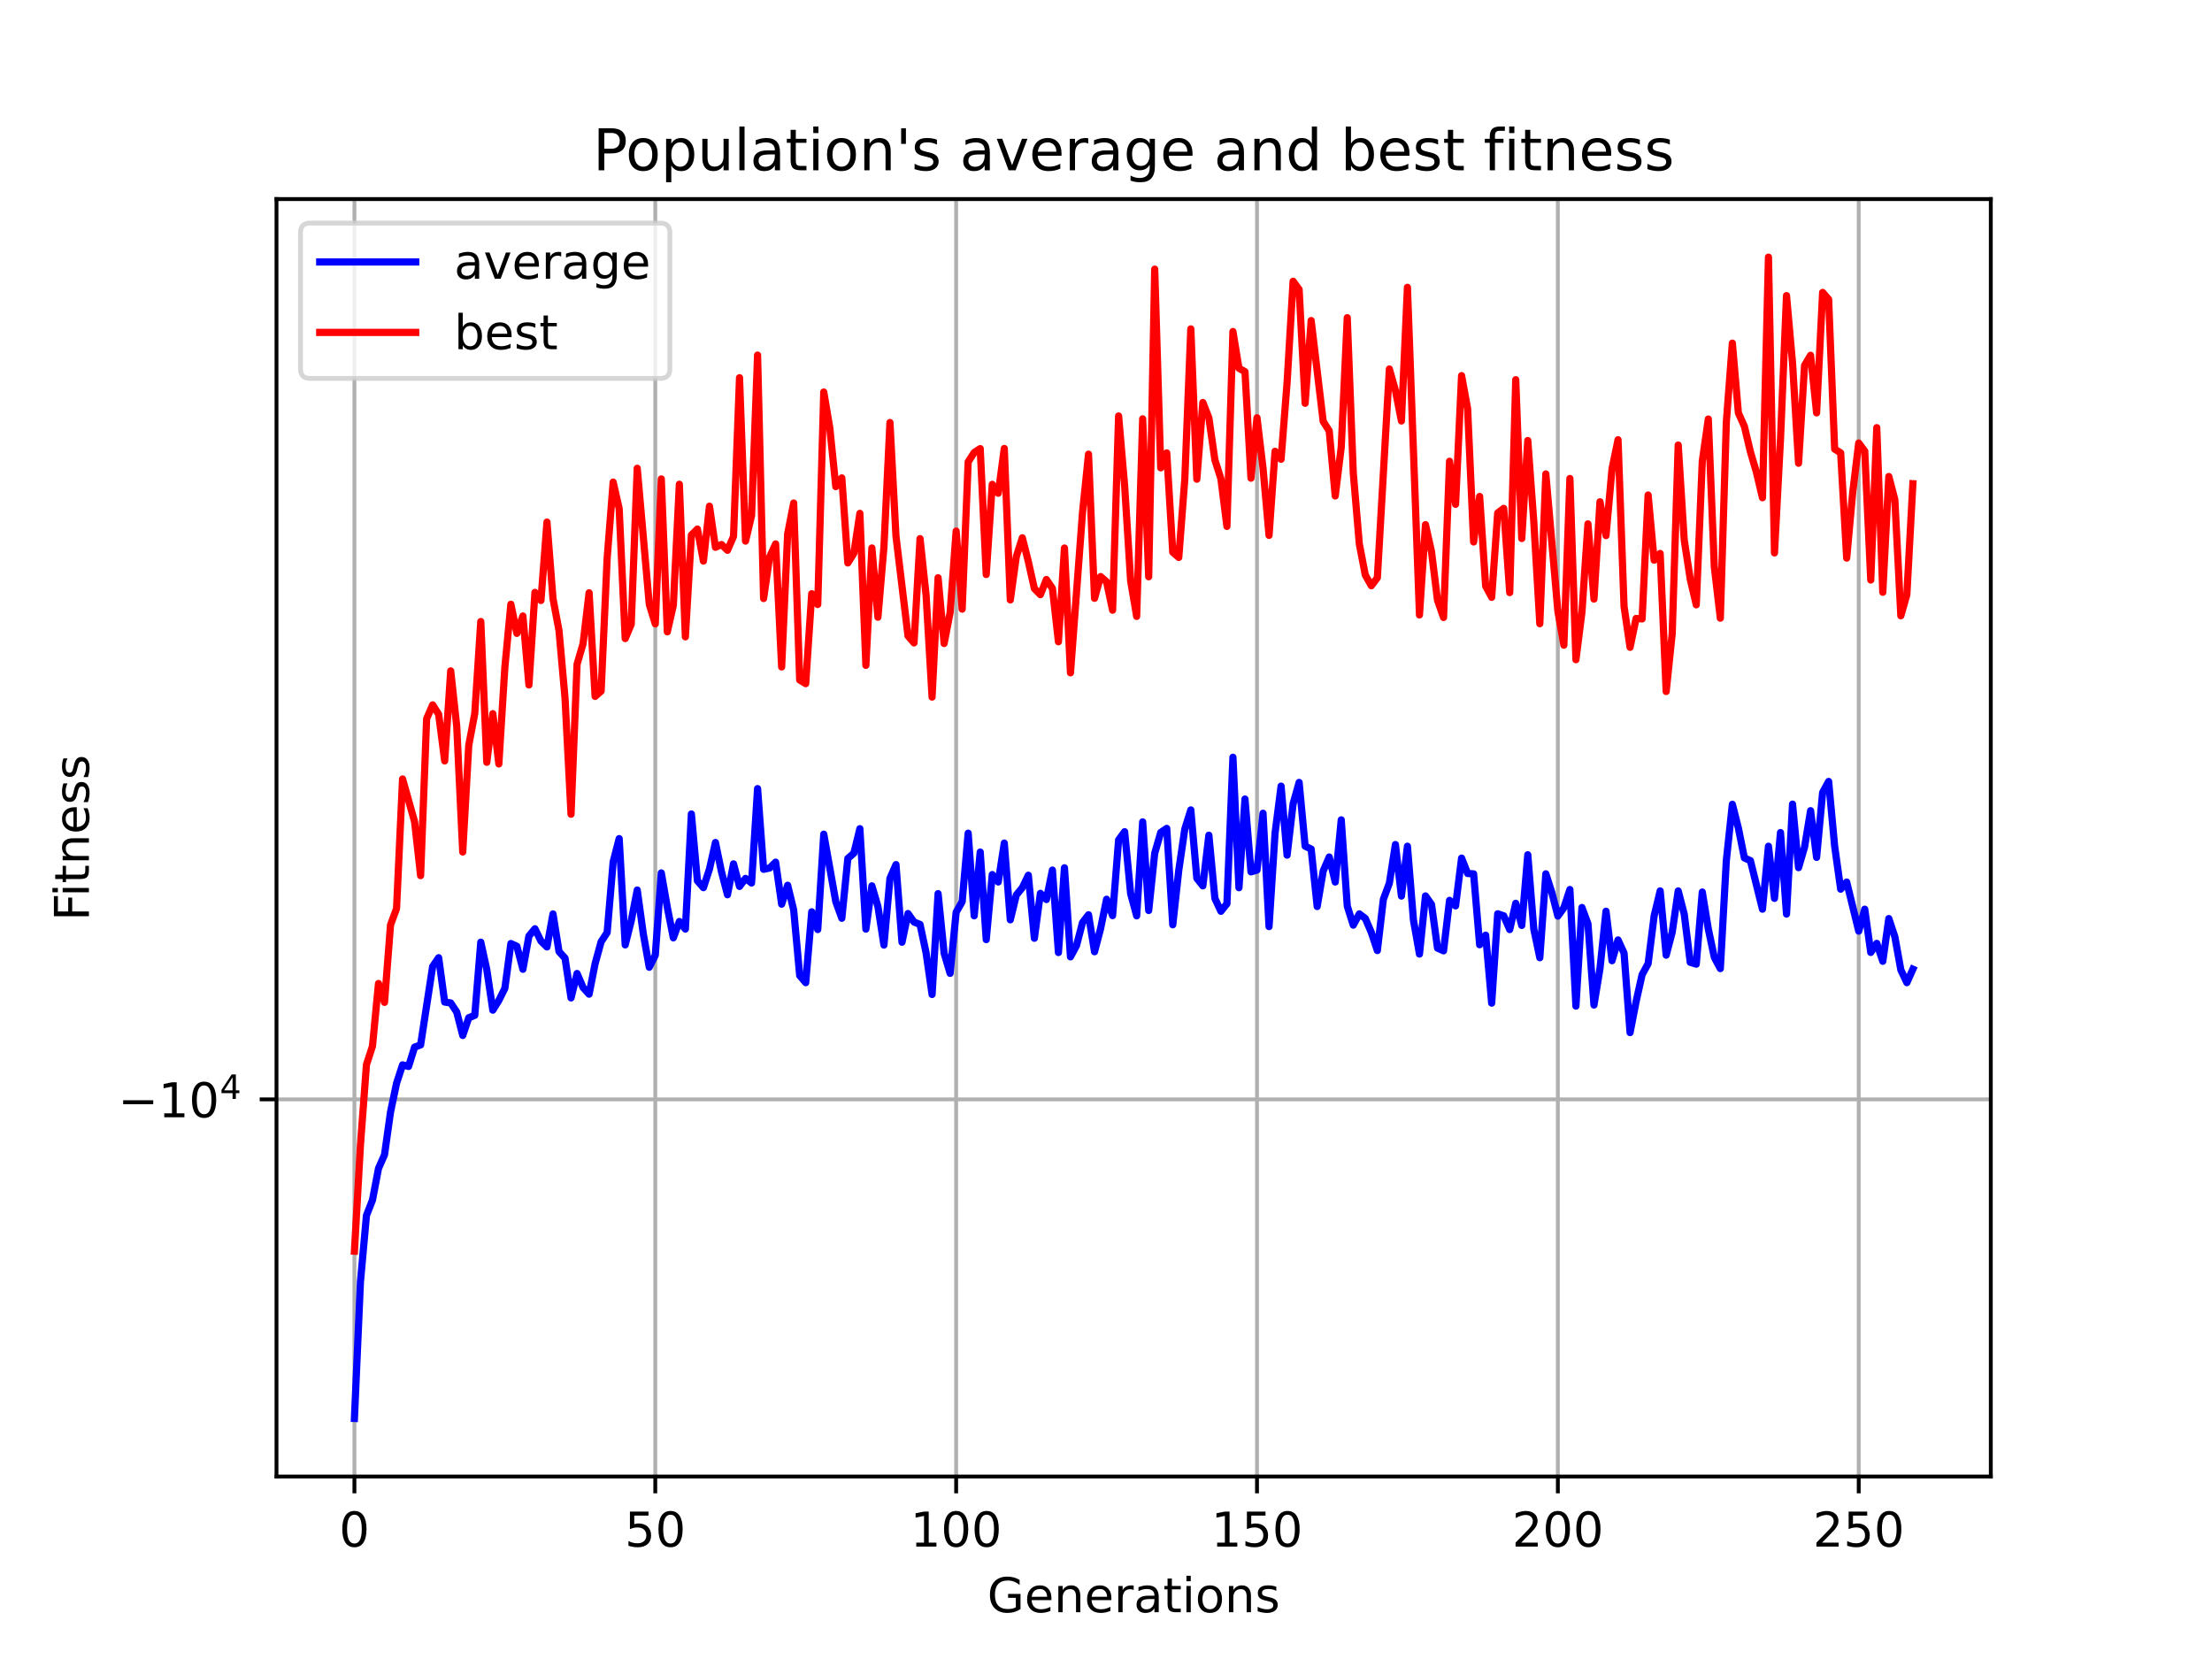 <?xml version="1.0" encoding="utf-8" standalone="no"?>
<!DOCTYPE svg PUBLIC "-//W3C//DTD SVG 1.1//EN"
  "http://www.w3.org/Graphics/SVG/1.1/DTD/svg11.dtd">
<!-- Created with matplotlib (https://matplotlib.org/) -->
<svg height="345.6pt" version="1.1" viewBox="0 0 460.8 345.6" width="460.8pt" xmlns="http://www.w3.org/2000/svg" xmlns:xlink="http://www.w3.org/1999/xlink">
 <defs>
  <style type="text/css">*{stroke-linecap:butt;stroke-linejoin:round;}</style>
 </defs>
 <g id="figure_1">
  <g id="patch_1">
   <path d="M 0 345.6 
L 460.8 345.6 
L 460.8 0 
L 0 0 
z
" style="fill:#ffffff;"/>
  </g>
  <g id="axes_1">
   <g id="patch_2">
    <path d="M 57.6 307.584 
L 414.72 307.584 
L 414.72 41.472 
L 57.6 41.472 
z
" style="fill:#ffffff;"/>
   </g>
   <g id="matplotlib.axis_1">
    <g id="xtick_1">
     <g id="line2d_1">
      <path clip-path="url(#ped75e16e6a)" d="M 73.833 307.584 
L 73.833 41.472 
" style="fill:none;stroke:#b0b0b0;stroke-linecap:square;stroke-width:0.8;"/>
     </g>
     <g id="line2d_2">
      <defs>
       <path d="M 0 0 
L 0 3.5 
" id="m925e7aef01" style="stroke:#000000;stroke-width:0.8;"/>
      </defs>
      <g>
       <use style="stroke:#000000;stroke-width:0.8;" x="73.833" xlink:href="#m925e7aef01" y="307.584"/>
      </g>
     </g>
     <g id="text_1">
      <!-- 0 -->
      <g transform="translate(70.651 322.182)scale(0.1 -0.1)">
       <defs>
        <path d="M 31.781 66.406 
Q 24.172 66.406 20.328 58.906 
Q 16.5 51.422 16.5 36.375 
Q 16.5 21.391 20.328 13.891 
Q 24.172 6.391 31.781 6.391 
Q 39.453 6.391 43.281 13.891 
Q 47.125 21.391 47.125 36.375 
Q 47.125 51.422 43.281 58.906 
Q 39.453 66.406 31.781 66.406 
z
M 31.781 74.219 
Q 44.047 74.219 50.516 64.516 
Q 56.984 54.828 56.984 36.375 
Q 56.984 17.969 50.516 8.266 
Q 44.047 -1.422 31.781 -1.422 
Q 19.531 -1.422 13.062 8.266 
Q 6.594 17.969 6.594 36.375 
Q 6.594 54.828 13.062 64.516 
Q 19.531 74.219 31.781 74.219 
z
" id="DejaVuSans-48"/>
       </defs>
       <use xlink:href="#DejaVuSans-48"/>
      </g>
     </g>
    </g>
    <g id="xtick_2">
     <g id="line2d_3">
      <path clip-path="url(#ped75e16e6a)" d="M 136.507 307.584 
L 136.507 41.472 
" style="fill:none;stroke:#b0b0b0;stroke-linecap:square;stroke-width:0.8;"/>
     </g>
     <g id="line2d_4">
      <g>
       <use style="stroke:#000000;stroke-width:0.8;" x="136.507" xlink:href="#m925e7aef01" y="307.584"/>
      </g>
     </g>
     <g id="text_2">
      <!-- 50 -->
      <g transform="translate(130.145 322.182)scale(0.1 -0.1)">
       <defs>
        <path d="M 10.797 72.906 
L 49.516 72.906 
L 49.516 64.594 
L 19.828 64.594 
L 19.828 46.734 
Q 21.969 47.469 24.109 47.828 
Q 26.266 48.188 28.422 48.188 
Q 40.625 48.188 47.75 41.5 
Q 54.891 34.812 54.891 23.391 
Q 54.891 11.625 47.562 5.094 
Q 40.234 -1.422 26.906 -1.422 
Q 22.312 -1.422 17.547 -0.641 
Q 12.797 0.141 7.719 1.703 
L 7.719 11.625 
Q 12.109 9.234 16.797 8.062 
Q 21.484 6.891 26.703 6.891 
Q 35.156 6.891 40.078 11.328 
Q 45.016 15.766 45.016 23.391 
Q 45.016 31 40.078 35.438 
Q 35.156 39.891 26.703 39.891 
Q 22.75 39.891 18.812 39.016 
Q 14.891 38.141 10.797 36.281 
z
" id="DejaVuSans-53"/>
       </defs>
       <use xlink:href="#DejaVuSans-53"/>
       <use x="63.623" xlink:href="#DejaVuSans-48"/>
      </g>
     </g>
    </g>
    <g id="xtick_3">
     <g id="line2d_5">
      <path clip-path="url(#ped75e16e6a)" d="M 199.182 307.584 
L 199.182 41.472 
" style="fill:none;stroke:#b0b0b0;stroke-linecap:square;stroke-width:0.8;"/>
     </g>
     <g id="line2d_6">
      <g>
       <use style="stroke:#000000;stroke-width:0.8;" x="199.182" xlink:href="#m925e7aef01" y="307.584"/>
      </g>
     </g>
     <g id="text_3">
      <!-- 100 -->
      <g transform="translate(189.638 322.182)scale(0.1 -0.1)">
       <defs>
        <path d="M 12.406 8.297 
L 28.516 8.297 
L 28.516 63.922 
L 10.984 60.406 
L 10.984 69.391 
L 28.422 72.906 
L 38.281 72.906 
L 38.281 8.297 
L 54.391 8.297 
L 54.391 0 
L 12.406 0 
z
" id="DejaVuSans-49"/>
       </defs>
       <use xlink:href="#DejaVuSans-49"/>
       <use x="63.623" xlink:href="#DejaVuSans-48"/>
       <use x="127.246" xlink:href="#DejaVuSans-48"/>
      </g>
     </g>
    </g>
    <g id="xtick_4">
     <g id="line2d_7">
      <path clip-path="url(#ped75e16e6a)" d="M 261.857 307.584 
L 261.857 41.472 
" style="fill:none;stroke:#b0b0b0;stroke-linecap:square;stroke-width:0.8;"/>
     </g>
     <g id="line2d_8">
      <g>
       <use style="stroke:#000000;stroke-width:0.8;" x="261.857" xlink:href="#m925e7aef01" y="307.584"/>
      </g>
     </g>
     <g id="text_4">
      <!-- 150 -->
      <g transform="translate(252.313 322.182)scale(0.1 -0.1)">
       <use xlink:href="#DejaVuSans-49"/>
       <use x="63.623" xlink:href="#DejaVuSans-53"/>
       <use x="127.246" xlink:href="#DejaVuSans-48"/>
      </g>
     </g>
    </g>
    <g id="xtick_5">
     <g id="line2d_9">
      <path clip-path="url(#ped75e16e6a)" d="M 324.531 307.584 
L 324.531 41.472 
" style="fill:none;stroke:#b0b0b0;stroke-linecap:square;stroke-width:0.8;"/>
     </g>
     <g id="line2d_10">
      <g>
       <use style="stroke:#000000;stroke-width:0.8;" x="324.531" xlink:href="#m925e7aef01" y="307.584"/>
      </g>
     </g>
     <g id="text_5">
      <!-- 200 -->
      <g transform="translate(314.987 322.182)scale(0.1 -0.1)">
       <defs>
        <path d="M 19.188 8.297 
L 53.609 8.297 
L 53.609 0 
L 7.328 0 
L 7.328 8.297 
Q 12.938 14.109 22.625 23.891 
Q 32.328 33.688 34.812 36.531 
Q 39.547 41.844 41.422 45.531 
Q 43.312 49.219 43.312 52.781 
Q 43.312 58.594 39.234 62.25 
Q 35.156 65.922 28.609 65.922 
Q 23.969 65.922 18.812 64.312 
Q 13.672 62.703 7.812 59.422 
L 7.812 69.391 
Q 13.766 71.781 18.938 73 
Q 24.125 74.219 28.422 74.219 
Q 39.75 74.219 46.484 68.547 
Q 53.219 62.891 53.219 53.422 
Q 53.219 48.922 51.531 44.891 
Q 49.859 40.875 45.406 35.406 
Q 44.188 33.984 37.641 27.219 
Q 31.109 20.453 19.188 8.297 
z
" id="DejaVuSans-50"/>
       </defs>
       <use xlink:href="#DejaVuSans-50"/>
       <use x="63.623" xlink:href="#DejaVuSans-48"/>
       <use x="127.246" xlink:href="#DejaVuSans-48"/>
      </g>
     </g>
    </g>
    <g id="xtick_6">
     <g id="line2d_11">
      <path clip-path="url(#ped75e16e6a)" d="M 387.206 307.584 
L 387.206 41.472 
" style="fill:none;stroke:#b0b0b0;stroke-linecap:square;stroke-width:0.8;"/>
     </g>
     <g id="line2d_12">
      <g>
       <use style="stroke:#000000;stroke-width:0.8;" x="387.206" xlink:href="#m925e7aef01" y="307.584"/>
      </g>
     </g>
     <g id="text_6">
      <!-- 250 -->
      <g transform="translate(377.662 322.182)scale(0.1 -0.1)">
       <use xlink:href="#DejaVuSans-50"/>
       <use x="63.623" xlink:href="#DejaVuSans-53"/>
       <use x="127.246" xlink:href="#DejaVuSans-48"/>
      </g>
     </g>
    </g>
    <g id="text_7">
     <!-- Generations -->
     <g transform="translate(205.662 335.861)scale(0.1 -0.1)">
      <defs>
       <path d="M 59.516 10.406 
L 59.516 29.984 
L 43.406 29.984 
L 43.406 38.094 
L 69.281 38.094 
L 69.281 6.781 
Q 63.578 2.734 56.688 0.656 
Q 49.812 -1.422 42 -1.422 
Q 24.906 -1.422 15.25 8.562 
Q 5.609 18.562 5.609 36.375 
Q 5.609 54.25 15.25 64.234 
Q 24.906 74.219 42 74.219 
Q 49.125 74.219 55.547 72.453 
Q 61.969 70.703 67.391 67.281 
L 67.391 56.781 
Q 61.922 61.422 55.766 63.766 
Q 49.609 66.109 42.828 66.109 
Q 29.438 66.109 22.719 58.641 
Q 16.016 51.172 16.016 36.375 
Q 16.016 21.625 22.719 14.156 
Q 29.438 6.688 42.828 6.688 
Q 48.047 6.688 52.141 7.594 
Q 56.25 8.5 59.516 10.406 
z
" id="DejaVuSans-71"/>
       <path d="M 56.203 29.594 
L 56.203 25.203 
L 14.891 25.203 
Q 15.484 15.922 20.484 11.062 
Q 25.484 6.203 34.422 6.203 
Q 39.594 6.203 44.453 7.469 
Q 49.312 8.734 54.109 11.281 
L 54.109 2.781 
Q 49.266 0.734 44.188 -0.344 
Q 39.109 -1.422 33.891 -1.422 
Q 20.797 -1.422 13.156 6.188 
Q 5.516 13.812 5.516 26.812 
Q 5.516 40.234 12.766 48.109 
Q 20.016 56 32.328 56 
Q 43.359 56 49.781 48.891 
Q 56.203 41.797 56.203 29.594 
z
M 47.219 32.234 
Q 47.125 39.594 43.094 43.984 
Q 39.062 48.391 32.422 48.391 
Q 24.906 48.391 20.391 44.141 
Q 15.875 39.891 15.188 32.172 
z
" id="DejaVuSans-101"/>
       <path d="M 54.891 33.016 
L 54.891 0 
L 45.906 0 
L 45.906 32.719 
Q 45.906 40.484 42.875 44.328 
Q 39.844 48.188 33.797 48.188 
Q 26.516 48.188 22.312 43.547 
Q 18.109 38.922 18.109 30.906 
L 18.109 0 
L 9.078 0 
L 9.078 54.688 
L 18.109 54.688 
L 18.109 46.188 
Q 21.344 51.125 25.703 53.562 
Q 30.078 56 35.797 56 
Q 45.219 56 50.047 50.172 
Q 54.891 44.344 54.891 33.016 
z
" id="DejaVuSans-110"/>
       <path d="M 41.109 46.297 
Q 39.594 47.172 37.812 47.578 
Q 36.031 48 33.891 48 
Q 26.266 48 22.188 43.047 
Q 18.109 38.094 18.109 28.812 
L 18.109 0 
L 9.078 0 
L 9.078 54.688 
L 18.109 54.688 
L 18.109 46.188 
Q 20.953 51.172 25.484 53.578 
Q 30.031 56 36.531 56 
Q 37.453 56 38.578 55.875 
Q 39.703 55.766 41.062 55.516 
z
" id="DejaVuSans-114"/>
       <path d="M 34.281 27.484 
Q 23.391 27.484 19.188 25 
Q 14.984 22.516 14.984 16.5 
Q 14.984 11.719 18.141 8.906 
Q 21.297 6.109 26.703 6.109 
Q 34.188 6.109 38.703 11.406 
Q 43.219 16.703 43.219 25.484 
L 43.219 27.484 
z
M 52.203 31.203 
L 52.203 0 
L 43.219 0 
L 43.219 8.297 
Q 40.141 3.328 35.547 0.953 
Q 30.953 -1.422 24.312 -1.422 
Q 15.922 -1.422 10.953 3.297 
Q 6 8.016 6 15.922 
Q 6 25.141 12.172 29.828 
Q 18.359 34.516 30.609 34.516 
L 43.219 34.516 
L 43.219 35.406 
Q 43.219 41.609 39.141 45 
Q 35.062 48.391 27.688 48.391 
Q 23 48.391 18.547 47.266 
Q 14.109 46.141 10.016 43.891 
L 10.016 52.203 
Q 14.938 54.109 19.578 55.047 
Q 24.219 56 28.609 56 
Q 40.484 56 46.344 49.844 
Q 52.203 43.703 52.203 31.203 
z
" id="DejaVuSans-97"/>
       <path d="M 18.312 70.219 
L 18.312 54.688 
L 36.812 54.688 
L 36.812 47.703 
L 18.312 47.703 
L 18.312 18.016 
Q 18.312 11.328 20.141 9.422 
Q 21.969 7.516 27.594 7.516 
L 36.812 7.516 
L 36.812 0 
L 27.594 0 
Q 17.188 0 13.234 3.875 
Q 9.281 7.766 9.281 18.016 
L 9.281 47.703 
L 2.688 47.703 
L 2.688 54.688 
L 9.281 54.688 
L 9.281 70.219 
z
" id="DejaVuSans-116"/>
       <path d="M 9.422 54.688 
L 18.406 54.688 
L 18.406 0 
L 9.422 0 
z
M 9.422 75.984 
L 18.406 75.984 
L 18.406 64.594 
L 9.422 64.594 
z
" id="DejaVuSans-105"/>
       <path d="M 30.609 48.391 
Q 23.391 48.391 19.188 42.75 
Q 14.984 37.109 14.984 27.297 
Q 14.984 17.484 19.156 11.844 
Q 23.344 6.203 30.609 6.203 
Q 37.797 6.203 41.984 11.859 
Q 46.188 17.531 46.188 27.297 
Q 46.188 37.016 41.984 42.703 
Q 37.797 48.391 30.609 48.391 
z
M 30.609 56 
Q 42.328 56 49.016 48.375 
Q 55.719 40.766 55.719 27.297 
Q 55.719 13.875 49.016 6.219 
Q 42.328 -1.422 30.609 -1.422 
Q 18.844 -1.422 12.172 6.219 
Q 5.516 13.875 5.516 27.297 
Q 5.516 40.766 12.172 48.375 
Q 18.844 56 30.609 56 
z
" id="DejaVuSans-111"/>
       <path d="M 44.281 53.078 
L 44.281 44.578 
Q 40.484 46.531 36.375 47.5 
Q 32.281 48.484 27.875 48.484 
Q 21.188 48.484 17.844 46.438 
Q 14.5 44.391 14.5 40.281 
Q 14.5 37.156 16.891 35.375 
Q 19.281 33.594 26.516 31.984 
L 29.594 31.297 
Q 39.156 29.25 43.188 25.516 
Q 47.219 21.781 47.219 15.094 
Q 47.219 7.469 41.188 3.016 
Q 35.156 -1.422 24.609 -1.422 
Q 20.219 -1.422 15.453 -0.562 
Q 10.688 0.297 5.422 2 
L 5.422 11.281 
Q 10.406 8.688 15.234 7.391 
Q 20.062 6.109 24.812 6.109 
Q 31.156 6.109 34.562 8.281 
Q 37.984 10.453 37.984 14.406 
Q 37.984 18.062 35.516 20.016 
Q 33.062 21.969 24.703 23.781 
L 21.578 24.516 
Q 13.234 26.266 9.516 29.906 
Q 5.812 33.547 5.812 39.891 
Q 5.812 47.609 11.281 51.797 
Q 16.75 56 26.812 56 
Q 31.781 56 36.172 55.266 
Q 40.578 54.547 44.281 53.078 
z
" id="DejaVuSans-115"/>
      </defs>
      <use xlink:href="#DejaVuSans-71"/>
      <use x="77.49" xlink:href="#DejaVuSans-101"/>
      <use x="139.014" xlink:href="#DejaVuSans-110"/>
      <use x="202.393" xlink:href="#DejaVuSans-101"/>
      <use x="263.916" xlink:href="#DejaVuSans-114"/>
      <use x="305.029" xlink:href="#DejaVuSans-97"/>
      <use x="366.309" xlink:href="#DejaVuSans-116"/>
      <use x="405.518" xlink:href="#DejaVuSans-105"/>
      <use x="433.301" xlink:href="#DejaVuSans-111"/>
      <use x="494.482" xlink:href="#DejaVuSans-110"/>
      <use x="557.861" xlink:href="#DejaVuSans-115"/>
     </g>
    </g>
   </g>
   <g id="matplotlib.axis_2">
    <g id="ytick_1">
     <g id="line2d_13">
      <path clip-path="url(#ped75e16e6a)" d="M 57.6 229.021 
L 414.72 229.021 
" style="fill:none;stroke:#b0b0b0;stroke-linecap:square;stroke-width:0.8;"/>
     </g>
     <g id="line2d_14">
      <defs>
       <path d="M 0 0 
L -3.5 0 
" id="mdfe9d2635a" style="stroke:#000000;stroke-width:0.8;"/>
      </defs>
      <g>
       <use style="stroke:#000000;stroke-width:0.8;" x="57.6" xlink:href="#mdfe9d2635a" y="229.021"/>
      </g>
     </g>
     <g id="text_8">
      <!-- $\mathdefault{-10^{4}}$ -->
      <g transform="translate(24.6 232.82)scale(0.1 -0.1)">
       <defs>
        <path d="M 10.594 35.5 
L 73.188 35.5 
L 73.188 27.203 
L 10.594 27.203 
z
" id="DejaVuSans-8722"/>
        <path d="M 37.797 64.312 
L 12.891 25.391 
L 37.797 25.391 
z
M 35.203 72.906 
L 47.609 72.906 
L 47.609 25.391 
L 58.016 25.391 
L 58.016 17.188 
L 47.609 17.188 
L 47.609 0 
L 37.797 0 
L 37.797 17.188 
L 4.891 17.188 
L 4.891 26.703 
z
" id="DejaVuSans-52"/>
       </defs>
       <use transform="translate(0 0.684)" xlink:href="#DejaVuSans-8722"/>
       <use transform="translate(83.789 0.684)" xlink:href="#DejaVuSans-49"/>
       <use transform="translate(147.412 0.684)" xlink:href="#DejaVuSans-48"/>
       <use transform="translate(211.992 38.966)scale(0.7)" xlink:href="#DejaVuSans-52"/>
      </g>
     </g>
    </g>
    <g id="text_9">
     <!-- Fitness -->
     <g transform="translate(18.52 191.845)rotate(-90)scale(0.1 -0.1)">
      <defs>
       <path d="M 9.812 72.906 
L 51.703 72.906 
L 51.703 64.594 
L 19.672 64.594 
L 19.672 43.109 
L 48.578 43.109 
L 48.578 34.812 
L 19.672 34.812 
L 19.672 0 
L 9.812 0 
z
" id="DejaVuSans-70"/>
      </defs>
      <use xlink:href="#DejaVuSans-70"/>
      <use x="50.27" xlink:href="#DejaVuSans-105"/>
      <use x="78.053" xlink:href="#DejaVuSans-116"/>
      <use x="117.262" xlink:href="#DejaVuSans-110"/>
      <use x="180.641" xlink:href="#DejaVuSans-101"/>
      <use x="242.164" xlink:href="#DejaVuSans-115"/>
      <use x="294.264" xlink:href="#DejaVuSans-115"/>
     </g>
    </g>
   </g>
   <g id="line2d_15">
    <path clip-path="url(#ped75e16e6a)" d="M 73.833 295.488 
L 75.086 267.054 
L 76.34 253.194 
L 77.593 250.003 
L 78.847 243.405 
L 80.1 240.566 
L 81.354 231.656 
L 82.607 225.669 
L 83.861 221.827 
L 85.114 222.164 
L 86.368 218.132 
L 87.621 217.675 
L 90.128 201.332 
L 91.382 199.509 
L 92.635 208.747 
L 93.889 208.928 
L 95.142 210.827 
L 96.396 215.703 
L 97.649 212.017 
L 98.903 211.51 
L 100.156 196.273 
L 101.41 202.001 
L 102.663 210.436 
L 103.917 208.409 
L 105.17 205.893 
L 106.424 196.556 
L 107.677 197.131 
L 108.931 201.915 
L 110.184 194.998 
L 111.438 193.477 
L 112.691 196.044 
L 113.944 197.268 
L 115.198 190.384 
L 116.451 198.221 
L 117.705 199.601 
L 118.958 207.883 
L 120.212 202.798 
L 121.465 205.713 
L 122.719 207.108 
L 123.972 200.748 
L 125.226 196.18 
L 126.479 194.274 
L 127.733 179.535 
L 128.986 174.698 
L 130.24 196.841 
L 131.493 191.832 
L 132.747 185.406 
L 134 194.483 
L 135.254 201.496 
L 136.507 198.999 
L 137.761 181.845 
L 139.014 189.022 
L 140.268 195.368 
L 141.521 191.958 
L 142.775 193.546 
L 144.028 169.565 
L 145.282 183.486 
L 146.535 184.917 
L 147.789 181.053 
L 149.042 175.511 
L 150.296 181.599 
L 151.549 186.392 
L 152.803 179.961 
L 154.056 184.662 
L 155.31 182.988 
L 156.563 183.947 
L 157.817 164.281 
L 159.07 181.095 
L 160.324 180.826 
L 161.577 179.602 
L 162.831 188.354 
L 164.084 184.414 
L 165.338 189.572 
L 166.591 203.217 
L 167.845 204.708 
L 169.098 189.948 
L 170.352 193.638 
L 171.605 173.772 
L 174.112 187.84 
L 175.366 191.295 
L 176.619 178.831 
L 177.873 177.741 
L 179.126 172.631 
L 180.38 193.549 
L 181.633 184.541 
L 182.887 188.837 
L 184.14 196.876 
L 185.394 182.97 
L 186.647 180.116 
L 187.901 196.283 
L 189.154 190.306 
L 190.408 192.076 
L 191.661 192.578 
L 192.915 198.469 
L 194.168 207.168 
L 195.421 186.157 
L 196.675 198.563 
L 197.928 202.772 
L 199.182 190.026 
L 200.435 187.836 
L 201.689 173.567 
L 202.942 190.781 
L 204.196 177.498 
L 205.449 195.739 
L 206.703 182.19 
L 207.956 183.731 
L 209.21 175.629 
L 210.463 191.615 
L 211.717 186.455 
L 212.97 184.915 
L 214.224 182.327 
L 215.477 195.456 
L 216.731 186.101 
L 217.984 187.391 
L 219.238 181.255 
L 220.491 198.433 
L 221.745 180.774 
L 222.998 199.327 
L 224.252 196.995 
L 225.505 192.185 
L 226.759 190.563 
L 228.012 198.264 
L 229.266 193.479 
L 230.519 187.33 
L 231.773 190.742 
L 233.026 174.969 
L 234.28 173.26 
L 235.533 186.148 
L 236.787 190.787 
L 238.04 171.212 
L 239.294 189.675 
L 240.547 177.749 
L 241.801 173.418 
L 243.054 172.571 
L 244.308 192.651 
L 245.561 181.281 
L 246.815 172.716 
L 248.068 168.718 
L 249.322 182.952 
L 250.575 184.543 
L 251.829 173.99 
L 253.082 187.142 
L 254.336 189.84 
L 255.589 188.272 
L 256.843 157.75 
L 258.096 184.926 
L 259.35 166.45 
L 260.603 181.628 
L 261.857 181.246 
L 263.11 169.416 
L 264.364 193.026 
L 265.617 173.56 
L 266.871 163.766 
L 268.124 178.147 
L 269.378 167.435 
L 270.631 162.991 
L 271.885 176.275 
L 273.138 176.869 
L 274.392 188.843 
L 275.645 181.44 
L 276.899 178.531 
L 278.152 183.741 
L 279.405 170.793 
L 280.659 188.748 
L 281.912 192.726 
L 283.166 190.377 
L 284.419 191.324 
L 285.673 194.25 
L 286.926 198.017 
L 288.18 187.348 
L 289.433 183.961 
L 290.687 175.932 
L 291.94 186.667 
L 293.194 176.28 
L 294.447 191.669 
L 295.701 198.752 
L 296.954 186.633 
L 298.208 188.414 
L 299.461 197.506 
L 300.715 198.076 
L 301.968 187.562 
L 303.222 188.712 
L 304.475 178.758 
L 305.729 181.959 
L 306.982 182.041 
L 308.236 196.805 
L 309.489 194.807 
L 310.743 208.969 
L 311.996 190.357 
L 313.25 190.779 
L 314.503 193.647 
L 315.757 188.171 
L 317.01 192.786 
L 318.264 178.059 
L 319.517 193.546 
L 320.771 199.512 
L 322.024 182.034 
L 323.278 185.929 
L 324.531 190.841 
L 325.785 189.101 
L 327.038 185.304 
L 328.292 209.591 
L 329.545 189.048 
L 330.799 192.434 
L 332.052 209.367 
L 333.306 201.757 
L 334.559 189.823 
L 335.813 200.135 
L 337.066 195.806 
L 338.32 198.557 
L 339.573 215.111 
L 340.827 208.657 
L 342.08 203.038 
L 343.334 200.742 
L 344.587 190.81 
L 345.841 185.594 
L 347.094 198.981 
L 348.348 194.203 
L 349.601 185.597 
L 350.855 190.423 
L 352.108 200.468 
L 353.362 200.855 
L 354.615 185.824 
L 355.869 193.507 
L 357.122 199.426 
L 358.376 201.776 
L 359.629 179.233 
L 360.882 167.547 
L 362.136 172.51 
L 363.389 178.727 
L 364.643 179.287 
L 367.15 189.398 
L 368.403 176.286 
L 369.657 187.147 
L 370.91 173.437 
L 372.164 190.417 
L 373.417 167.517 
L 374.671 180.752 
L 375.924 176.465 
L 377.178 168.879 
L 378.431 178.609 
L 379.685 165.093 
L 380.938 162.788 
L 382.192 176.285 
L 383.445 185.231 
L 384.699 183.747 
L 387.206 193.967 
L 388.459 189.401 
L 389.713 198.41 
L 390.966 196.521 
L 392.22 200.256 
L 393.473 191.356 
L 394.727 195.127 
L 395.98 202.044 
L 397.234 204.705 
L 398.487 201.906 
L 398.487 201.906 
" style="fill:none;stroke:#0000ff;stroke-linecap:square;stroke-width:1.5;"/>
   </g>
   <g id="line2d_16">
    <path clip-path="url(#ped75e16e6a)" d="M 73.833 260.641 
L 75.086 238.555 
L 76.34 221.787 
L 77.593 217.929 
L 78.847 204.881 
L 80.1 208.811 
L 81.354 192.667 
L 82.607 189.279 
L 83.861 162.27 
L 86.368 171.198 
L 87.621 182.409 
L 88.875 149.725 
L 90.128 146.834 
L 91.382 148.811 
L 92.635 158.511 
L 93.889 139.759 
L 95.142 151.239 
L 96.396 177.488 
L 97.649 155.269 
L 98.903 148.639 
L 100.156 129.476 
L 101.41 158.799 
L 102.663 148.669 
L 103.917 159.141 
L 105.17 139.044 
L 106.424 125.873 
L 107.677 131.945 
L 108.931 128.324 
L 110.184 142.688 
L 111.438 123.404 
L 112.691 125.094 
L 113.944 108.757 
L 115.198 124.693 
L 116.451 131.371 
L 117.705 145.415 
L 118.958 169.618 
L 120.212 138.377 
L 121.465 134.068 
L 122.719 123.49 
L 123.972 145.073 
L 125.226 143.973 
L 126.479 116.324 
L 127.733 100.428 
L 128.986 105.982 
L 130.24 133.027 
L 131.493 130.058 
L 132.747 97.548 
L 135.254 125.889 
L 136.507 129.968 
L 137.761 99.769 
L 139.014 131.622 
L 140.268 126.085 
L 141.521 100.88 
L 142.775 132.664 
L 144.028 111.464 
L 145.282 110.214 
L 146.535 116.883 
L 147.789 105.45 
L 149.042 114.017 
L 150.296 113.43 
L 151.549 114.633 
L 152.803 111.751 
L 154.056 78.678 
L 155.31 112.718 
L 156.563 107.402 
L 157.817 73.974 
L 159.07 124.686 
L 160.324 116.031 
L 161.577 113.307 
L 162.831 138.938 
L 164.084 111.174 
L 165.338 104.787 
L 166.591 141.649 
L 167.845 142.419 
L 169.098 123.682 
L 170.352 125.928 
L 171.605 81.662 
L 172.859 89.125 
L 174.112 101.374 
L 175.366 99.556 
L 176.619 117.273 
L 177.873 115.263 
L 179.126 106.941 
L 180.38 138.6 
L 181.633 114.152 
L 182.887 128.579 
L 184.14 113.917 
L 185.394 88.021 
L 186.647 111.691 
L 189.154 132.474 
L 190.408 133.926 
L 191.661 112.21 
L 192.915 123.921 
L 194.168 145.215 
L 195.421 120.356 
L 196.675 134.052 
L 197.928 127.585 
L 199.182 110.633 
L 200.435 126.887 
L 201.689 96.214 
L 202.942 94.264 
L 204.196 93.454 
L 205.449 119.682 
L 206.703 100.898 
L 207.956 102.753 
L 209.21 93.423 
L 210.463 124.977 
L 211.717 115.948 
L 212.97 112.033 
L 214.224 117.008 
L 215.477 122.605 
L 216.731 123.878 
L 217.984 120.721 
L 219.238 122.579 
L 220.491 133.69 
L 221.745 114.164 
L 222.998 140.164 
L 225.505 106.807 
L 226.759 94.608 
L 228.012 124.64 
L 229.266 120.108 
L 230.519 121.192 
L 231.773 127.116 
L 233.026 86.654 
L 234.28 101.148 
L 235.533 120.984 
L 236.787 128.412 
L 238.04 87.249 
L 239.294 120.151 
L 240.547 56.07 
L 241.801 97.46 
L 243.054 94.345 
L 244.308 115.041 
L 245.561 116.126 
L 246.815 99.805 
L 248.068 68.512 
L 249.322 99.831 
L 250.575 83.846 
L 251.829 87.043 
L 253.082 95.797 
L 254.336 99.739 
L 255.589 109.659 
L 256.843 69.061 
L 258.096 76.719 
L 259.35 77.423 
L 260.603 99.617 
L 261.857 87.028 
L 263.11 97.528 
L 264.364 111.534 
L 265.617 94.009 
L 266.871 95.674 
L 268.124 79.704 
L 269.378 58.589 
L 270.631 60.302 
L 271.885 84.013 
L 273.138 66.777 
L 275.645 87.783 
L 276.899 89.765 
L 278.152 103.318 
L 279.405 93.155 
L 280.659 66.18 
L 281.912 98.502 
L 283.166 113.276 
L 284.419 119.792 
L 285.673 122.018 
L 286.926 120.365 
L 289.433 76.871 
L 290.687 81.329 
L 291.94 87.694 
L 293.194 59.855 
L 295.701 128.103 
L 296.954 109.294 
L 298.208 114.918 
L 299.461 125.054 
L 300.715 128.635 
L 301.968 96.088 
L 303.222 105.06 
L 304.475 78.252 
L 305.729 85.116 
L 306.982 112.902 
L 308.236 103.419 
L 309.489 122.105 
L 310.743 124.432 
L 311.996 106.868 
L 313.25 105.903 
L 314.503 123.451 
L 315.757 79.097 
L 317.01 112.181 
L 318.264 91.763 
L 319.517 108.688 
L 320.771 129.937 
L 322.024 98.726 
L 324.531 127.316 
L 325.785 134.407 
L 327.038 99.678 
L 328.292 137.431 
L 329.545 127.55 
L 330.799 109.133 
L 332.052 124.797 
L 333.306 104.528 
L 334.559 111.573 
L 335.813 97.677 
L 337.066 91.607 
L 338.32 126.349 
L 339.573 134.848 
L 340.827 128.832 
L 342.08 128.93 
L 343.334 103.117 
L 344.587 116.692 
L 345.841 115.295 
L 347.094 144.05 
L 348.348 132.023 
L 349.601 92.707 
L 350.855 112.498 
L 352.108 120.644 
L 353.362 125.993 
L 354.615 96.106 
L 355.869 87.29 
L 357.122 118.086 
L 358.376 128.775 
L 359.629 87.917 
L 360.882 71.482 
L 362.136 86.014 
L 363.389 88.823 
L 364.643 94.119 
L 365.896 98.38 
L 367.15 103.689 
L 368.403 53.568 
L 369.657 115.183 
L 370.91 91.457 
L 372.164 61.582 
L 373.417 75.626 
L 374.671 96.503 
L 375.924 76.128 
L 377.178 74.011 
L 378.431 86.011 
L 379.685 60.914 
L 380.938 62.362 
L 382.192 93.546 
L 383.445 94.342 
L 384.699 116.265 
L 385.952 102.591 
L 387.206 92.285 
L 388.459 93.967 
L 389.713 120.827 
L 390.966 89.086 
L 392.22 123.383 
L 393.473 99.262 
L 394.727 104.071 
L 395.98 128.279 
L 397.234 123.874 
L 398.487 100.768 
L 398.487 100.768 
" style="fill:none;stroke:#ff0000;stroke-linecap:square;stroke-width:1.5;"/>
   </g>
   <g id="patch_3">
    <path d="M 57.6 307.584 
L 57.6 41.472 
" style="fill:none;stroke:#000000;stroke-linecap:square;stroke-linejoin:miter;stroke-width:0.8;"/>
   </g>
   <g id="patch_4">
    <path d="M 414.72 307.584 
L 414.72 41.472 
" style="fill:none;stroke:#000000;stroke-linecap:square;stroke-linejoin:miter;stroke-width:0.8;"/>
   </g>
   <g id="patch_5">
    <path d="M 57.6 307.584 
L 414.72 307.584 
" style="fill:none;stroke:#000000;stroke-linecap:square;stroke-linejoin:miter;stroke-width:0.8;"/>
   </g>
   <g id="patch_6">
    <path d="M 57.6 41.472 
L 414.72 41.472 
" style="fill:none;stroke:#000000;stroke-linecap:square;stroke-linejoin:miter;stroke-width:0.8;"/>
   </g>
   <g id="text_10">
    <!-- Population's average and best fitness -->
    <g transform="translate(123.53 35.472)scale(0.12 -0.12)">
     <defs>
      <path d="M 19.672 64.797 
L 19.672 37.406 
L 32.078 37.406 
Q 38.969 37.406 42.719 40.969 
Q 46.484 44.531 46.484 51.125 
Q 46.484 57.672 42.719 61.234 
Q 38.969 64.797 32.078 64.797 
z
M 9.812 72.906 
L 32.078 72.906 
Q 44.344 72.906 50.609 67.359 
Q 56.891 61.812 56.891 51.125 
Q 56.891 40.328 50.609 34.812 
Q 44.344 29.297 32.078 29.297 
L 19.672 29.297 
L 19.672 0 
L 9.812 0 
z
" id="DejaVuSans-80"/>
      <path d="M 18.109 8.203 
L 18.109 -20.797 
L 9.078 -20.797 
L 9.078 54.688 
L 18.109 54.688 
L 18.109 46.391 
Q 20.953 51.266 25.266 53.625 
Q 29.594 56 35.594 56 
Q 45.562 56 51.781 48.094 
Q 58.016 40.188 58.016 27.297 
Q 58.016 14.406 51.781 6.484 
Q 45.562 -1.422 35.594 -1.422 
Q 29.594 -1.422 25.266 0.953 
Q 20.953 3.328 18.109 8.203 
z
M 48.688 27.297 
Q 48.688 37.203 44.609 42.844 
Q 40.531 48.484 33.406 48.484 
Q 26.266 48.484 22.188 42.844 
Q 18.109 37.203 18.109 27.297 
Q 18.109 17.391 22.188 11.75 
Q 26.266 6.109 33.406 6.109 
Q 40.531 6.109 44.609 11.75 
Q 48.688 17.391 48.688 27.297 
z
" id="DejaVuSans-112"/>
      <path d="M 8.5 21.578 
L 8.5 54.688 
L 17.484 54.688 
L 17.484 21.922 
Q 17.484 14.156 20.5 10.266 
Q 23.531 6.391 29.594 6.391 
Q 36.859 6.391 41.078 11.031 
Q 45.312 15.672 45.312 23.688 
L 45.312 54.688 
L 54.297 54.688 
L 54.297 0 
L 45.312 0 
L 45.312 8.406 
Q 42.047 3.422 37.719 1 
Q 33.406 -1.422 27.688 -1.422 
Q 18.266 -1.422 13.375 4.438 
Q 8.5 10.297 8.5 21.578 
z
M 31.109 56 
z
" id="DejaVuSans-117"/>
      <path d="M 9.422 75.984 
L 18.406 75.984 
L 18.406 0 
L 9.422 0 
z
" id="DejaVuSans-108"/>
      <path d="M 17.922 72.906 
L 17.922 45.797 
L 9.625 45.797 
L 9.625 72.906 
z
" id="DejaVuSans-39"/>
      <path id="DejaVuSans-32"/>
      <path d="M 2.984 54.688 
L 12.5 54.688 
L 29.594 8.797 
L 46.688 54.688 
L 56.203 54.688 
L 35.688 0 
L 23.484 0 
z
" id="DejaVuSans-118"/>
      <path d="M 45.406 27.984 
Q 45.406 37.75 41.375 43.109 
Q 37.359 48.484 30.078 48.484 
Q 22.859 48.484 18.828 43.109 
Q 14.797 37.75 14.797 27.984 
Q 14.797 18.266 18.828 12.891 
Q 22.859 7.516 30.078 7.516 
Q 37.359 7.516 41.375 12.891 
Q 45.406 18.266 45.406 27.984 
z
M 54.391 6.781 
Q 54.391 -7.172 48.188 -13.984 
Q 42 -20.797 29.203 -20.797 
Q 24.469 -20.797 20.266 -20.094 
Q 16.062 -19.391 12.109 -17.922 
L 12.109 -9.188 
Q 16.062 -11.328 19.922 -12.344 
Q 23.781 -13.375 27.781 -13.375 
Q 36.625 -13.375 41.016 -8.766 
Q 45.406 -4.156 45.406 5.172 
L 45.406 9.625 
Q 42.625 4.781 38.281 2.391 
Q 33.938 0 27.875 0 
Q 17.828 0 11.672 7.656 
Q 5.516 15.328 5.516 27.984 
Q 5.516 40.672 11.672 48.328 
Q 17.828 56 27.875 56 
Q 33.938 56 38.281 53.609 
Q 42.625 51.219 45.406 46.391 
L 45.406 54.688 
L 54.391 54.688 
z
" id="DejaVuSans-103"/>
      <path d="M 45.406 46.391 
L 45.406 75.984 
L 54.391 75.984 
L 54.391 0 
L 45.406 0 
L 45.406 8.203 
Q 42.578 3.328 38.25 0.953 
Q 33.938 -1.422 27.875 -1.422 
Q 17.969 -1.422 11.734 6.484 
Q 5.516 14.406 5.516 27.297 
Q 5.516 40.188 11.734 48.094 
Q 17.969 56 27.875 56 
Q 33.938 56 38.25 53.625 
Q 42.578 51.266 45.406 46.391 
z
M 14.797 27.297 
Q 14.797 17.391 18.875 11.75 
Q 22.953 6.109 30.078 6.109 
Q 37.203 6.109 41.297 11.75 
Q 45.406 17.391 45.406 27.297 
Q 45.406 37.203 41.297 42.844 
Q 37.203 48.484 30.078 48.484 
Q 22.953 48.484 18.875 42.844 
Q 14.797 37.203 14.797 27.297 
z
" id="DejaVuSans-100"/>
      <path d="M 48.688 27.297 
Q 48.688 37.203 44.609 42.844 
Q 40.531 48.484 33.406 48.484 
Q 26.266 48.484 22.188 42.844 
Q 18.109 37.203 18.109 27.297 
Q 18.109 17.391 22.188 11.75 
Q 26.266 6.109 33.406 6.109 
Q 40.531 6.109 44.609 11.75 
Q 48.688 17.391 48.688 27.297 
z
M 18.109 46.391 
Q 20.953 51.266 25.266 53.625 
Q 29.594 56 35.594 56 
Q 45.562 56 51.781 48.094 
Q 58.016 40.188 58.016 27.297 
Q 58.016 14.406 51.781 6.484 
Q 45.562 -1.422 35.594 -1.422 
Q 29.594 -1.422 25.266 0.953 
Q 20.953 3.328 18.109 8.203 
L 18.109 0 
L 9.078 0 
L 9.078 75.984 
L 18.109 75.984 
z
" id="DejaVuSans-98"/>
      <path d="M 37.109 75.984 
L 37.109 68.5 
L 28.516 68.5 
Q 23.688 68.5 21.797 66.547 
Q 19.922 64.594 19.922 59.516 
L 19.922 54.688 
L 34.719 54.688 
L 34.719 47.703 
L 19.922 47.703 
L 19.922 0 
L 10.891 0 
L 10.891 47.703 
L 2.297 47.703 
L 2.297 54.688 
L 10.891 54.688 
L 10.891 58.5 
Q 10.891 67.625 15.141 71.797 
Q 19.391 75.984 28.609 75.984 
z
" id="DejaVuSans-102"/>
     </defs>
     <use xlink:href="#DejaVuSans-80"/>
     <use x="56.678" xlink:href="#DejaVuSans-111"/>
     <use x="117.859" xlink:href="#DejaVuSans-112"/>
     <use x="181.336" xlink:href="#DejaVuSans-117"/>
     <use x="244.715" xlink:href="#DejaVuSans-108"/>
     <use x="272.498" xlink:href="#DejaVuSans-97"/>
     <use x="333.777" xlink:href="#DejaVuSans-116"/>
     <use x="372.986" xlink:href="#DejaVuSans-105"/>
     <use x="400.77" xlink:href="#DejaVuSans-111"/>
     <use x="461.951" xlink:href="#DejaVuSans-110"/>
     <use x="525.33" xlink:href="#DejaVuSans-39"/>
     <use x="552.82" xlink:href="#DejaVuSans-115"/>
     <use x="604.92" xlink:href="#DejaVuSans-32"/>
     <use x="636.707" xlink:href="#DejaVuSans-97"/>
     <use x="697.986" xlink:href="#DejaVuSans-118"/>
     <use x="757.166" xlink:href="#DejaVuSans-101"/>
     <use x="818.689" xlink:href="#DejaVuSans-114"/>
     <use x="859.803" xlink:href="#DejaVuSans-97"/>
     <use x="921.082" xlink:href="#DejaVuSans-103"/>
     <use x="984.559" xlink:href="#DejaVuSans-101"/>
     <use x="1046.082" xlink:href="#DejaVuSans-32"/>
     <use x="1077.869" xlink:href="#DejaVuSans-97"/>
     <use x="1139.148" xlink:href="#DejaVuSans-110"/>
     <use x="1202.527" xlink:href="#DejaVuSans-100"/>
     <use x="1266.004" xlink:href="#DejaVuSans-32"/>
     <use x="1297.791" xlink:href="#DejaVuSans-98"/>
     <use x="1361.268" xlink:href="#DejaVuSans-101"/>
     <use x="1422.791" xlink:href="#DejaVuSans-115"/>
     <use x="1474.891" xlink:href="#DejaVuSans-116"/>
     <use x="1514.1" xlink:href="#DejaVuSans-32"/>
     <use x="1545.887" xlink:href="#DejaVuSans-102"/>
     <use x="1581.092" xlink:href="#DejaVuSans-105"/>
     <use x="1608.875" xlink:href="#DejaVuSans-116"/>
     <use x="1648.084" xlink:href="#DejaVuSans-110"/>
     <use x="1711.463" xlink:href="#DejaVuSans-101"/>
     <use x="1772.986" xlink:href="#DejaVuSans-115"/>
     <use x="1825.086" xlink:href="#DejaVuSans-115"/>
    </g>
   </g>
   <g id="legend_1">
    <g id="patch_7">
     <path d="M 64.6 78.828 
L 137.541 78.828 
Q 139.541 78.828 139.541 76.828 
L 139.541 48.472 
Q 139.541 46.472 137.541 46.472 
L 64.6 46.472 
Q 62.6 46.472 62.6 48.472 
L 62.6 76.828 
Q 62.6 78.828 64.6 78.828 
z
" style="fill:#ffffff;opacity:0.8;stroke:#cccccc;stroke-linejoin:miter;"/>
    </g>
    <g id="line2d_17">
     <path d="M 66.6 54.57 
L 86.6 54.57 
" style="fill:none;stroke:#0000ff;stroke-linecap:square;stroke-width:1.5;"/>
    </g>
    <g id="line2d_18"/>
    <g id="text_11">
     <!-- average -->
     <g transform="translate(94.6 58.07)scale(0.1 -0.1)">
      <use xlink:href="#DejaVuSans-97"/>
      <use x="61.279" xlink:href="#DejaVuSans-118"/>
      <use x="120.459" xlink:href="#DejaVuSans-101"/>
      <use x="181.982" xlink:href="#DejaVuSans-114"/>
      <use x="223.096" xlink:href="#DejaVuSans-97"/>
      <use x="284.375" xlink:href="#DejaVuSans-103"/>
      <use x="347.852" xlink:href="#DejaVuSans-101"/>
     </g>
    </g>
    <g id="line2d_19">
     <path d="M 66.6 69.249 
L 86.6 69.249 
" style="fill:none;stroke:#ff0000;stroke-linecap:square;stroke-width:1.5;"/>
    </g>
    <g id="line2d_20"/>
    <g id="text_12">
     <!-- best -->
     <g transform="translate(94.6 72.749)scale(0.1 -0.1)">
      <use xlink:href="#DejaVuSans-98"/>
      <use x="63.477" xlink:href="#DejaVuSans-101"/>
      <use x="125" xlink:href="#DejaVuSans-115"/>
      <use x="177.1" xlink:href="#DejaVuSans-116"/>
     </g>
    </g>
   </g>
  </g>
 </g>
 <defs>
  <clipPath id="ped75e16e6a">
   <rect height="266.112" width="357.12" x="57.6" y="41.472"/>
  </clipPath>
 </defs>
</svg>
